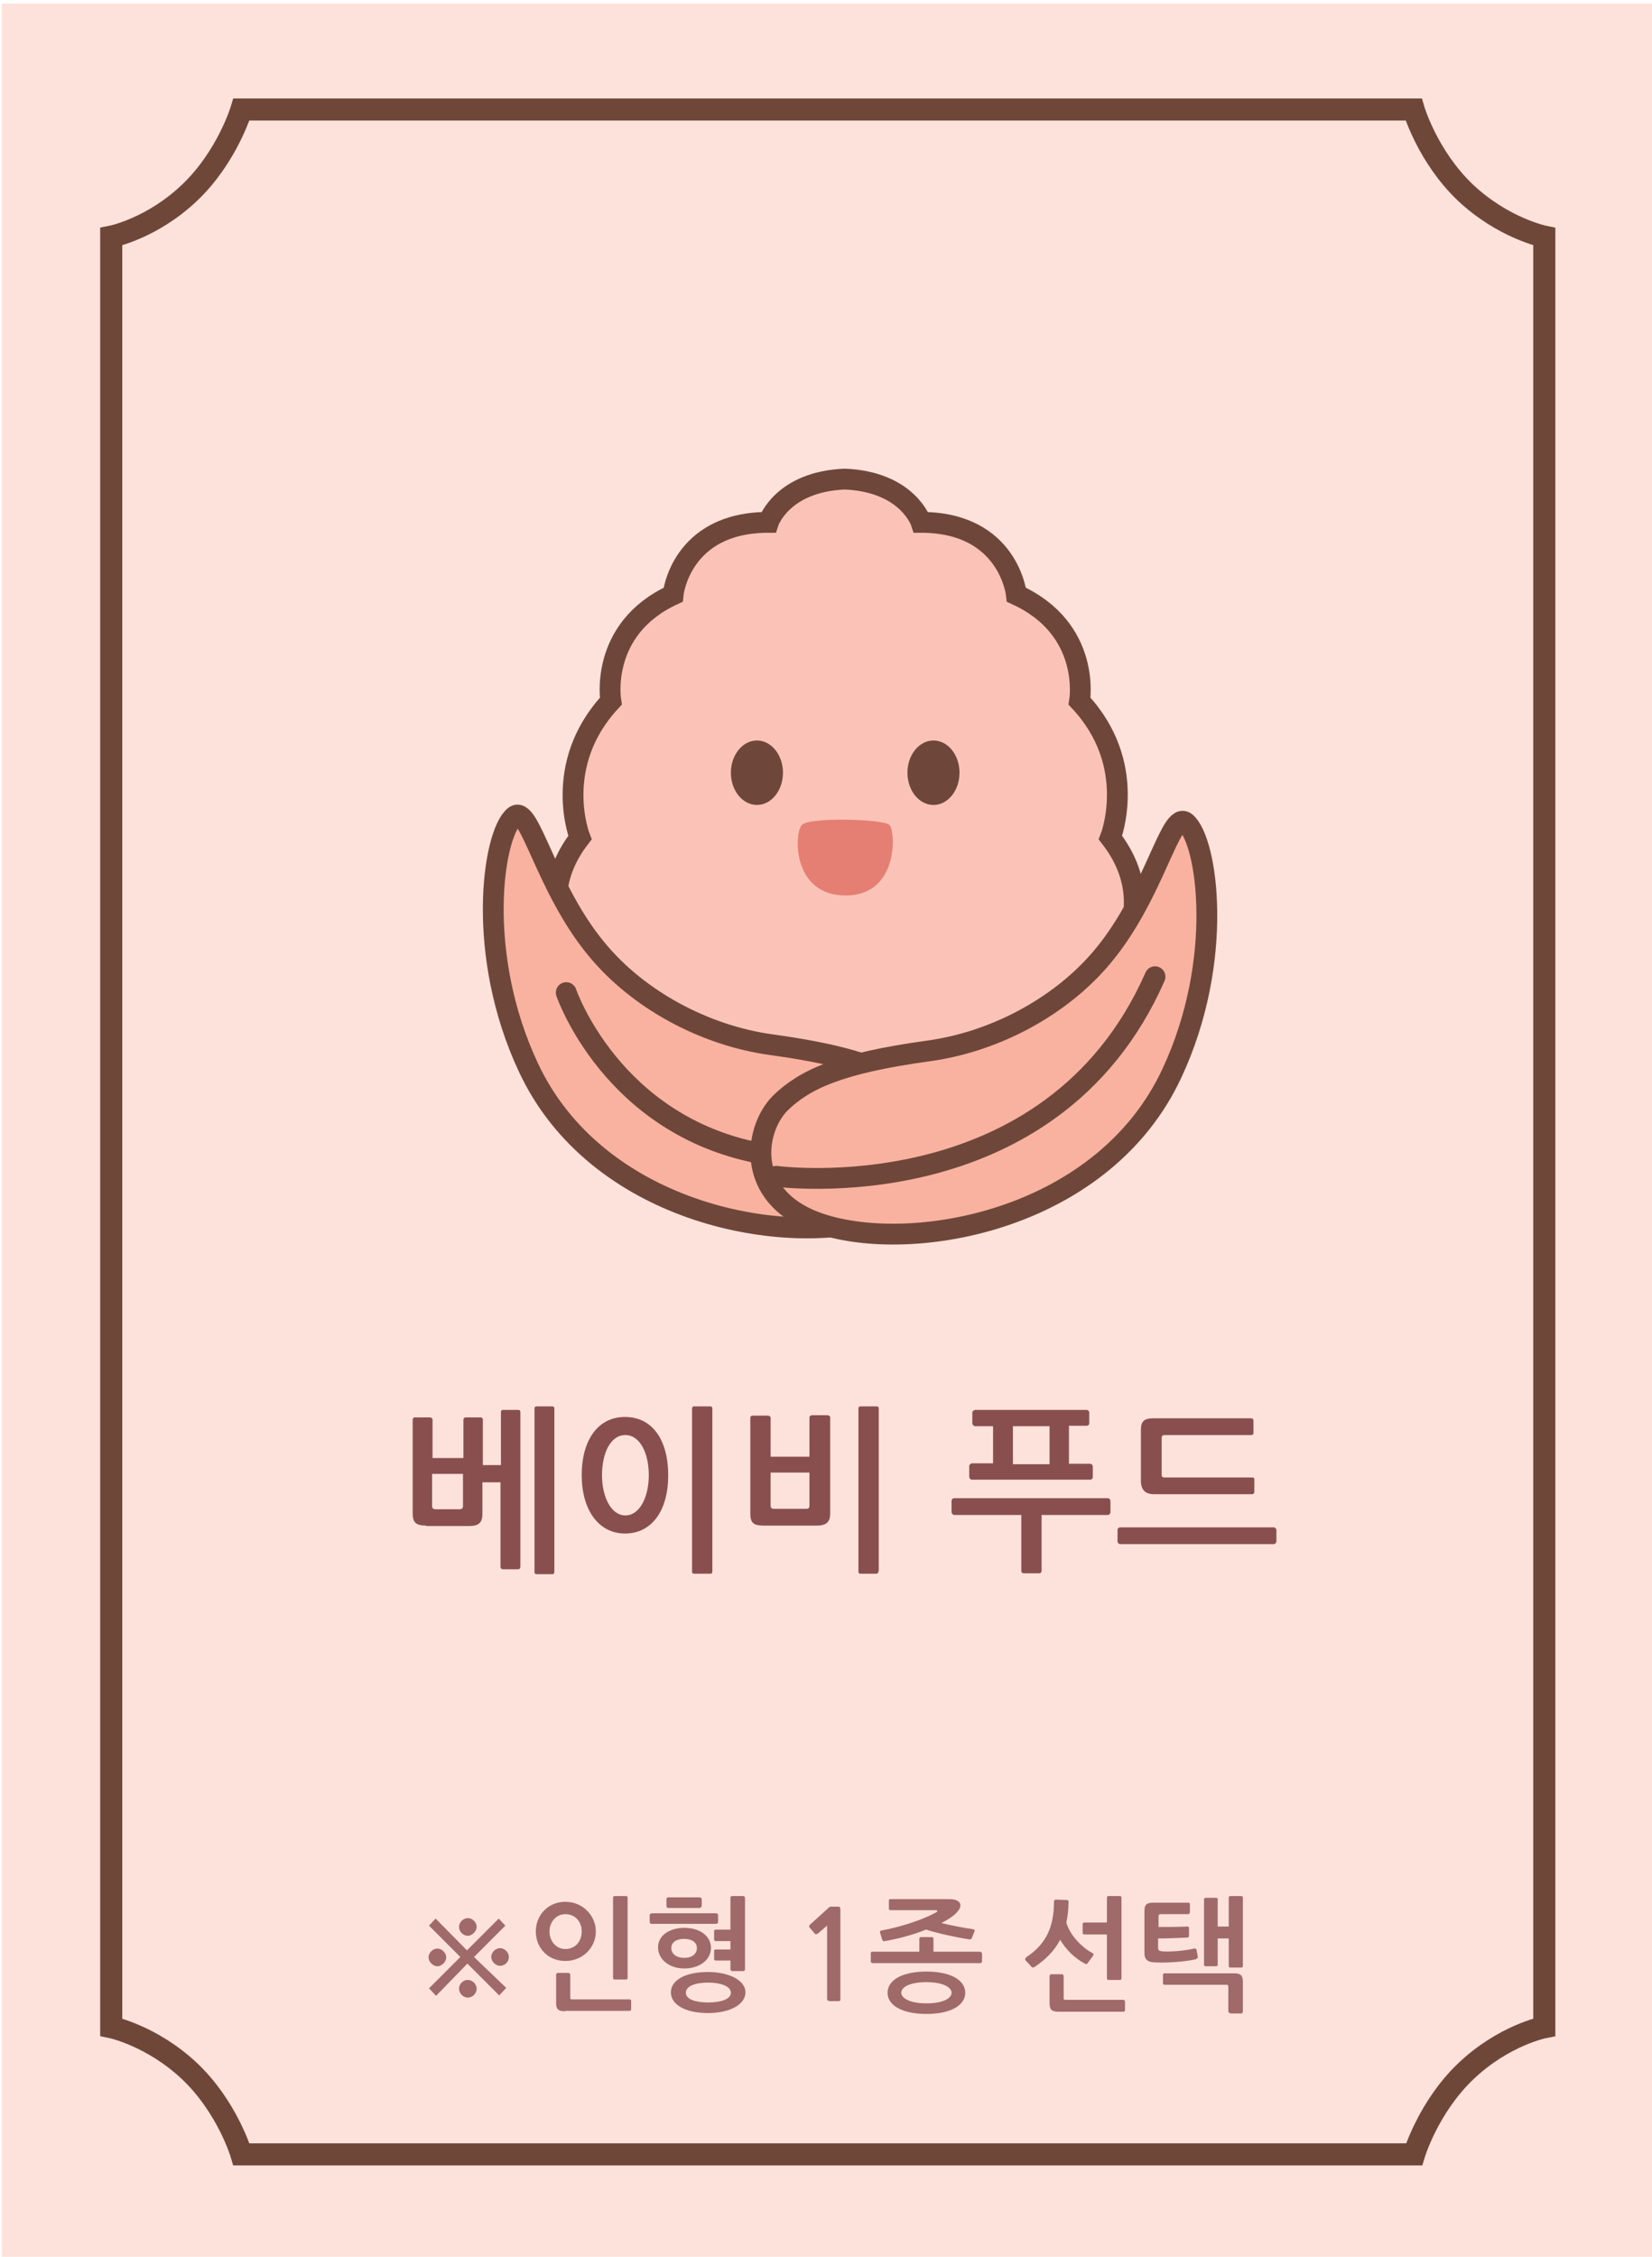 <?xml version="1.0" encoding="utf-8"?>
<!-- Generator: Adobe Illustrator 23.0.6, SVG Export Plug-In . SVG Version: 6.00 Build 0)  -->
<svg version="1.1" id="Layer_1" xmlns="http://www.w3.org/2000/svg" xmlns:xlink="http://www.w3.org/1999/xlink" x="0px" y="0px"
	 viewBox="0 0 374.3 511.1" style="enable-background:new 0 0 374.3 511.1;" xml:space="preserve">
<style type="text/css">
	.st0{fill:#FDE2DB;}
	.st1{fill:none;stroke:#6E4739;stroke-width:5;stroke-miterlimit:10;}
	.st2{fill:#FBC3B7;stroke:#6E473A;stroke-width:4.717;stroke-miterlimit:10;}
	.st3{fill:#F9B2A0;stroke:#6E473A;stroke-width:4.717;stroke-miterlimit:10;}
	.st4{fill:#E57F73;}
	.st5{fill:none;stroke:#6E473A;stroke-width:4.717;stroke-linecap:round;stroke-linejoin:round;stroke-miterlimit:10;}
	.st6{fill:#6E473A;}
	.st7{enable-background:new    ;}
	.st8{fill:#894F4F;}
	.st9{fill:#A06A6A;}
</style>
<rect x="0.4" y="0.8" class="st0" width="374.3" height="511.1"/>
<path class="st1" d="M332,43.6c-8.6-8.2-11.7-18.8-11.7-18.8H187.5H54.7c0,0-3.2,10.7-11.7,18.8c-8.6,8.2-17.8,10-17.8,10v202.5v0.5
	v202.5c0,0,9.2,1.9,17.8,10c8.6,8.2,11.7,18.8,11.7,18.8h132.8h132.9c0,0,3.2-10.7,11.7-18.8c8.6-8.2,17.8-10,17.8-10V256.6v-0.5
	V53.6C349.9,53.6,340.6,51.7,332,43.6z"/>
<path class="st2" d="M251.6,189.7c0,0,6.5-16.5-7-30.9c0,0,2.8-16.3-14.3-24.1c0,0-1.7-16.4-21.6-16.4c0,0-3-9.2-17.3-9.8
	c-14.3,0.6-17.3,9.8-17.3,9.8c-20,0-21.6,16.4-21.6,16.4c-16.9,7.8-14.1,24.1-14.1,24.1c-13.5,14.5-7,30.9-7,30.9
	c-12.4,16,0.8,30.8,0.8,30.8c-10,21.9,11.7,28.6,11.7,28.6h47.7h47.7c0,0,21.7-6.8,11.7-28.6C251,220.5,264.1,205.8,251.6,189.7z"/>
<path class="st3" d="M198.2,276.1c-21.3,6.3-63.2-1.6-78.5-34.4c-12-25.6-8.1-52.6-3.2-56.8c3.5-3,7,16,18.7,30.1
	c9.3,11.3,24.3,19.5,39.6,21.6c20.4,2.8,28.1,6.5,33.6,11.8C214.8,254.8,216.5,270.6,198.2,276.1z"/>
<path class="st3" d="M187,277.5c21.3,6.3,63.2-1.6,78.5-34.4c12-25.6,8.1-52.6,3.2-56.8c-3.5-3-7,16-18.7,30.1
	c-9.3,11.3-24.3,19.5-39.6,21.6c-20.4,2.8-28.1,6.5-33.6,11.8C170.5,256.2,168.7,272.1,187,277.5z"/>
<path class="st4" d="M201.5,186.8c-1.3-1.3-18-1.8-19.8,0s-2.3,16,9.9,16S202.9,188,201.5,186.8z"/>
<path class="st5" d="M128.3,224.8c0,0,10.2,30,43.9,36.4"/>
<path class="st5" d="M175.9,266.4c0,0,62.2,8.4,85.8-45.2"/>
<ellipse class="st6" cx="171.5" cy="175" rx="5.9" ry="7.3"/>
<ellipse class="st6" cx="211.5" cy="175" rx="5.9" ry="7.3"/>
<g class="st7">
	<path class="st8" d="M96.6,345.5c-2.4,0-3.1-0.7-3.1-2.8v-21.2c0-0.3,0.2-0.5,0.5-0.5h3.4c0.3,0,0.6,0.2,0.6,0.5v8.7h7v-8.7
		c0-0.3,0.2-0.5,0.5-0.5h3.4c0.3,0,0.5,0.2,0.5,0.5v10.3h4.1v-12c0-0.4,0.2-0.5,0.6-0.5h3.3c0.4,0,0.5,0.2,0.5,0.5v35
		c0,0.4-0.2,0.6-0.5,0.6H114c-0.4,0-0.6-0.2-0.6-0.6v-19.1h-4.1v7.2c0,1.8-0.7,2.7-3,2.7H96.6z M104.9,333.8h-7v7.3
		c0,0.4,0.2,0.7,0.8,0.7h5.4c0.5,0,0.8-0.2,0.8-0.7V333.8z M121.6,356.5c-0.4,0-0.5-0.2-0.5-0.5v-37c0-0.4,0.2-0.5,0.6-0.5h3.4
		c0.4,0,0.5,0.2,0.5,0.5v37c0,0.4-0.2,0.5-0.5,0.5H121.6z"/>
	<path class="st8" d="M131.8,334.1c0-8,3.7-13.2,9.8-13.2c6.2,0,9.8,5.2,9.8,13.2c0,8-3.7,13.2-9.8,13.2
		C135.6,347.3,131.8,341.9,131.8,334.1z M141.7,325c-3.4,0-5.3,4.1-5.3,9.1c0,4.8,2,9.1,5.3,9.1s5.3-4.3,5.3-9.1
		C147,329.1,145,325,141.7,325z M161.4,355.9c0,0.4-0.2,0.5-0.5,0.5h-3.6c-0.4,0-0.5-0.2-0.5-0.5V319c0-0.4,0.2-0.5,0.5-0.5h3.6
		c0.4,0,0.5,0.2,0.5,0.5V355.9z"/>
	<path class="st8" d="M173,345.5c-2.4,0-3-0.7-3-2.8v-21.6c0-0.3,0.2-0.5,0.5-0.5h3.5c0.3,0,0.6,0.2,0.6,0.5v8.8h8.8V321
		c0-0.3,0.3-0.5,0.6-0.5h3.5c0.3,0,0.6,0.2,0.6,0.5v21.8c0,1.8-0.8,2.7-3,2.7H173z M183.4,333.5h-8.8v7.5c0,0.4,0.2,0.7,0.7,0.7h7.4
		c0.5,0,0.7-0.2,0.7-0.7V333.5z M199,355.9c0,0.4-0.2,0.5-0.5,0.5H195c-0.4,0-0.5-0.2-0.5-0.5V319c0-0.4,0.2-0.5,0.5-0.5h3.6
		c0.4,0,0.5,0.2,0.5,0.5V355.9z"/>
	<path class="st8" d="M236,343.1v12.6c0,0.4-0.2,0.6-0.6,0.6H232c-0.4,0-0.6-0.2-0.6-0.6v-12.6h-15.2c-0.3,0-0.6-0.4-0.6-0.6v-2.6
		c0-0.3,0.2-0.6,0.6-0.6H251c0.3,0,0.6,0.3,0.6,0.6v2.6c0,0.3-0.3,0.6-0.6,0.6H236z M221,323c-0.3,0-0.7-0.3-0.7-0.7v-2.4
		c0-0.3,0.4-0.6,0.7-0.6h25.2c0.3,0,0.6,0.3,0.6,0.6v2.4c0,0.4-0.3,0.6-0.6,0.6h-4v8.6h4.8c0.3,0,0.6,0.3,0.6,0.6v2.4
		c0,0.4-0.3,0.6-0.6,0.6h-26.8c-0.3,0-0.6-0.3-0.6-0.7v-2.4c0-0.3,0.4-0.6,0.6-0.6h4.8V323H221z M229.5,323v8.6h8.3V323H229.5z"/>
	<path class="st8" d="M289.2,349.1c0,0.3-0.3,0.6-0.6,0.6h-34.8c-0.3,0-0.6-0.3-0.6-0.6v-2.6c0-0.3,0.2-0.6,0.6-0.6h34.8
		c0.3,0,0.6,0.3,0.6,0.6V349.1z M261.5,338.4c-2.1,0-3-1.1-3-3v-11.6c0-2,0.8-2.6,2.9-2.6h22c0.4,0,0.6,0.2,0.6,0.5v2.8
		c0,0.4-0.2,0.5-0.6,0.5h-19.5c-0.5,0-0.7,0.2-0.7,0.7v8.2c0,0.5,0.1,0.7,0.7,0.7h19.7c0.4,0,0.6,0,0.6,0.5v2.7
		c0,0.4-0.2,0.6-0.5,0.6H261.5z"/>
</g>
<g class="st7">
	<path class="st9" d="M99.1,445.3c-1,0-2-1-2-2c0-1.1,1-2,2-2c1.1,0,2,1,2,2C101.1,444.3,100.1,445.3,99.1,445.3z M114.7,450.2
		l-1.6,1.7l-7.2-7.2l-7.1,7.3l-1.6-1.7l7.1-7.1l-7.1-7.1l1.5-1.6l7.1,7.2l7.2-7.2l1.5,1.6l-7.1,7.1L114.7,450.2z M106,438.4
		c-1.1,0-2-1-2-2c0-1.1,1-2,2-2c1.1,0,2,1,2,2C108,437.3,107,438.4,106,438.4z M106,452.4c-1.1,0-2-1-2-2c0-1.1,0.9-2,2-2
		c1.1,0,2,1,2,2C108,451.4,107.1,452.4,106,452.4z M113.3,445.2c-1,0-2-1-2-2c0-1.1,1-2,2-2c1.1,0,2,1,2,2
		C115.3,444.3,114.4,445.2,113.3,445.2z"/>
	<path class="st9" d="M128.1,444.1c-4,0-6.7-3-6.7-6.7c0-3.6,2.7-6.7,6.7-6.7c4,0,6.9,3.2,6.9,6.7C135,441,132.1,444.1,128.1,444.1z
		 M128.1,433.5c-2.1,0-3.6,1.8-3.6,3.9c0,2.2,1.5,4,3.6,4c2.2,0,3.7-1.7,3.7-4C131.8,435.2,130.3,433.5,128.1,433.5z M128.1,455.5
		c-1.7,0-2.1-0.5-2.1-2v-6.3c0-0.2,0.2-0.4,0.4-0.4h2.4c0.2,0,0.4,0.2,0.4,0.4v5.2c0,0.4,0.1,0.4,0.5,0.4h12.9
		c0.2,0,0.4,0.1,0.4,0.3v2c0,0.2-0.2,0.3-0.4,0.3H128.1z M142.2,447.9c0,0.3-0.1,0.4-0.4,0.4h-2.5c-0.3,0-0.4-0.1-0.4-0.4v-18.1
		c0-0.3,0.1-0.4,0.4-0.4h2.5c0.3,0,0.4,0.1,0.4,0.4V447.9z"/>
	<path class="st9" d="M147.6,435.7c-0.2,0-0.4-0.2-0.4-0.4v-1.6c0-0.2,0.3-0.4,0.5-0.4h14.6c0.2,0,0.4,0.2,0.4,0.4v1.6
		c0,0.2-0.2,0.4-0.4,0.4H147.6z M155,445.8c-3.3,0-5.9-2-5.9-4.8c0-2.7,2.6-4.4,6-4.4c3.4,0,6,1.8,6,4.6
		C161,444,158.4,445.8,155,445.8z M151.4,432.1c-0.1,0-0.4-0.1-0.4-0.4v-1.6c0-0.3,0.3-0.4,0.4-0.4h7.1c0.3,0,0.5,0.2,0.5,0.4v1.5
		c0,0.2-0.2,0.5-0.5,0.5H151.4z M152,451.2c0-2.7,3.2-4.6,8.4-4.6c4.8,0,8.5,1.9,8.5,4.6c0,2.8-3.6,4.7-8.5,4.7
		C155.3,455.9,152,454,152,451.2z M155,443.4c1.8,0,2.9-0.9,2.9-2.2c0-1.3-1.1-2.1-2.9-2.1c-1.8,0-2.9,0.8-2.9,2.1
		C152.1,442.5,153.3,443.4,155,443.4z M155.4,451.3c0,1.5,2.2,2.2,5.1,2.2c2.7,0,5.1-0.7,5.1-2.2c0-1.5-2.4-2.3-5.1-2.3
		C157.5,449,155.4,449.8,155.4,451.3z M161.8,437.3c0-0.2,0.2-0.3,0.4-0.3h3.3v-7.2c0-0.3,0.1-0.4,0.4-0.4h2.5
		c0.2,0,0.4,0.2,0.4,0.4v16.2c0,0.2-0.2,0.4-0.4,0.4h-2.5c-0.2,0-0.4-0.2-0.4-0.4v-2h-3.3c-0.2,0-0.4-0.1-0.4-0.3v-1.9
		c0-0.2,0.2-0.3,0.4-0.3h3.3v-1.9h-3.3c-0.2,0-0.4-0.1-0.4-0.3V437.3z"/>
	<path class="st9" d="M187.8,453.1c-0.3,0-0.4-0.1-0.4-0.4v-16.6l-2.1,1.8c-0.2,0.1-0.5,0.2-0.6,0.1l-1.3-1.5
		c-0.1-0.1-0.1-0.4,0.1-0.6l4.3-3.9c0.1-0.1,0.3-0.2,0.4-0.2h1.5c0.6,0,0.7,0,0.7,0.8v20.2c0,0.3-0.1,0.4-0.4,0.4H187.8z"/>
	<path class="st9" d="M197.7,444.6c-0.2,0-0.4-0.2-0.4-0.4v-1.8c0-0.3,0.1-0.4,0.4-0.4h10.6v-2.9c0-0.3,0.1-0.4,0.4-0.4h2.4
		c0.3,0,0.4,0.1,0.4,0.4v2.9H222c0.2,0,0.5,0.2,0.5,0.4v1.8c0,0.2-0.2,0.4-0.4,0.4H197.7z M199.9,439.3l-0.5-1.6
		c-0.1-0.2,0.1-0.5,0.3-0.5c3.9-0.7,9.1-2.3,12.2-4c0.5-0.2,0.8-0.6,0-0.6h-10.1c-0.3,0-0.4-0.1-0.4-0.4v-1.8c0-0.2,0.1-0.3,0.4-0.3
		h13.3c1.5,0,2.5,0.5,2.5,1.4c0,0.8-0.7,1.5-1,1.8c-0.8,0.8-1.9,1.5-3.3,2.2c1.9,0.5,5,1.1,7.1,1.4c0.3,0,0.5,0.2,0.4,0.5l-0.6,1.5
		c-0.1,0.2-0.3,0.4-0.6,0.3c-2.8-0.4-6.9-1.3-9.8-2.2c-2.7,1.1-5.9,2-9.3,2.6C200.2,439.7,200,439.6,199.9,439.3z M209.9,456.1
		c-5.6,0-8.8-2-8.8-4.8c0-2.8,3.2-4.8,8.8-4.8s8.8,2,8.8,4.8C218.7,454.1,215.5,456.1,209.9,456.1z M204.2,451.3
		c0,1.2,1.9,2.4,5.7,2.4c3.7,0,5.7-1.1,5.7-2.4c0-1.2-1.9-2.4-5.7-2.4C206.2,448.9,204.2,450,204.2,451.3z"/>
	<path class="st9" d="M232.5,444.1c-0.4-0.4-0.2-0.6,0.1-0.9c4.2-2.8,6.2-6.5,6.2-12.5c0-0.3,0.2-0.5,0.4-0.5l2.5,0.1
		c0.3,0,0.4,0.1,0.4,0.4c0,1.8-0.2,3.3-0.5,4.7c0.9,3.1,3.8,5.8,5.9,6.9c0.3,0.1,0.3,0.4,0.1,0.7l-1.1,1.5c-0.2,0.3-0.4,0.4-0.7,0.2
		c-2.3-1.2-4.3-3.2-5.6-5.4c-1.3,2.5-3.2,4.4-5.7,6.1c-0.5,0.3-0.7,0.2-0.9-0.1L232.5,444.1z M239.9,455.6c-1.7,0-2.1-0.5-2.1-2
		v-6.1c0-0.2,0.2-0.4,0.4-0.4h2.4c0.2,0,0.4,0.2,0.4,0.4v5c0,0.4,0.1,0.4,0.5,0.4h13c0.2,0,0.4,0.2,0.4,0.4v2c0,0.2-0.2,0.3-0.4,0.3
		H239.9z M245.3,435.7c0-0.2,0.2-0.3,0.4-0.3h5.1v-5.6c0-0.3,0.1-0.4,0.4-0.4h2.5c0.3,0,0.4,0.1,0.4,0.4V448c0,0.3-0.1,0.4-0.4,0.4
		h-2.5c-0.3,0-0.4-0.1-0.4-0.4v-9.9h-5.1c-0.2,0-0.4-0.1-0.4-0.3V435.7z"/>
	<path class="st9" d="M261.3,444.4c-1.4-0.1-2-0.8-2-2v-9.7c0-1.3,0.5-1.8,1.9-1.8h8c0.3,0,0.4,0.1,0.4,0.4v1.8
		c0,0.2-0.2,0.4-0.4,0.4H263c-0.4,0-0.5,0.2-0.5,0.5v2.4c2.3,0,4.8,0,6.6-0.1c0.1,0,0.3,0.1,0.3,0.3l0,1.7c0,0.3-0.1,0.5-0.3,0.5
		c-1.9,0.1-4.5,0.2-6.7,0.2v2.1c0,0.6,0.2,0.7,0.8,0.8c1.6,0.2,5.3-0.1,7.3-0.6c0.3-0.1,0.5,0,0.6,0.3l0.3,1.5
		c0.1,0.3-0.3,0.5-0.4,0.6C268.5,444.3,264,444.6,261.3,444.4z M278.7,455.9c-0.2,0-0.4-0.2-0.4-0.4v-5.6c0-0.4-0.2-0.4-0.5-0.4
		h-13.9c-0.2,0-0.4-0.1-0.4-0.3v-2c0-0.2,0.2-0.3,0.4-0.3h15.8c1.4,0,1.9,0.5,1.9,1.9v6.8c0,0.2-0.2,0.4-0.4,0.4H278.7z
		 M278.4,429.8c0-0.3,0.1-0.4,0.4-0.4h2.4c0.3,0,0.4,0.1,0.4,0.4v15.4c0,0.3-0.1,0.4-0.4,0.4h-2.4c-0.3,0-0.4-0.1-0.4-0.4V439h-2.5
		v5.9c0,0.3-0.1,0.4-0.4,0.4h-2.3c-0.3,0-0.4-0.1-0.4-0.4v-14.7c0-0.3,0.1-0.4,0.4-0.4h2.3c0.3,0,0.4,0.1,0.4,0.4v6.1h2.5V429.8z"/>
</g>
</svg>
